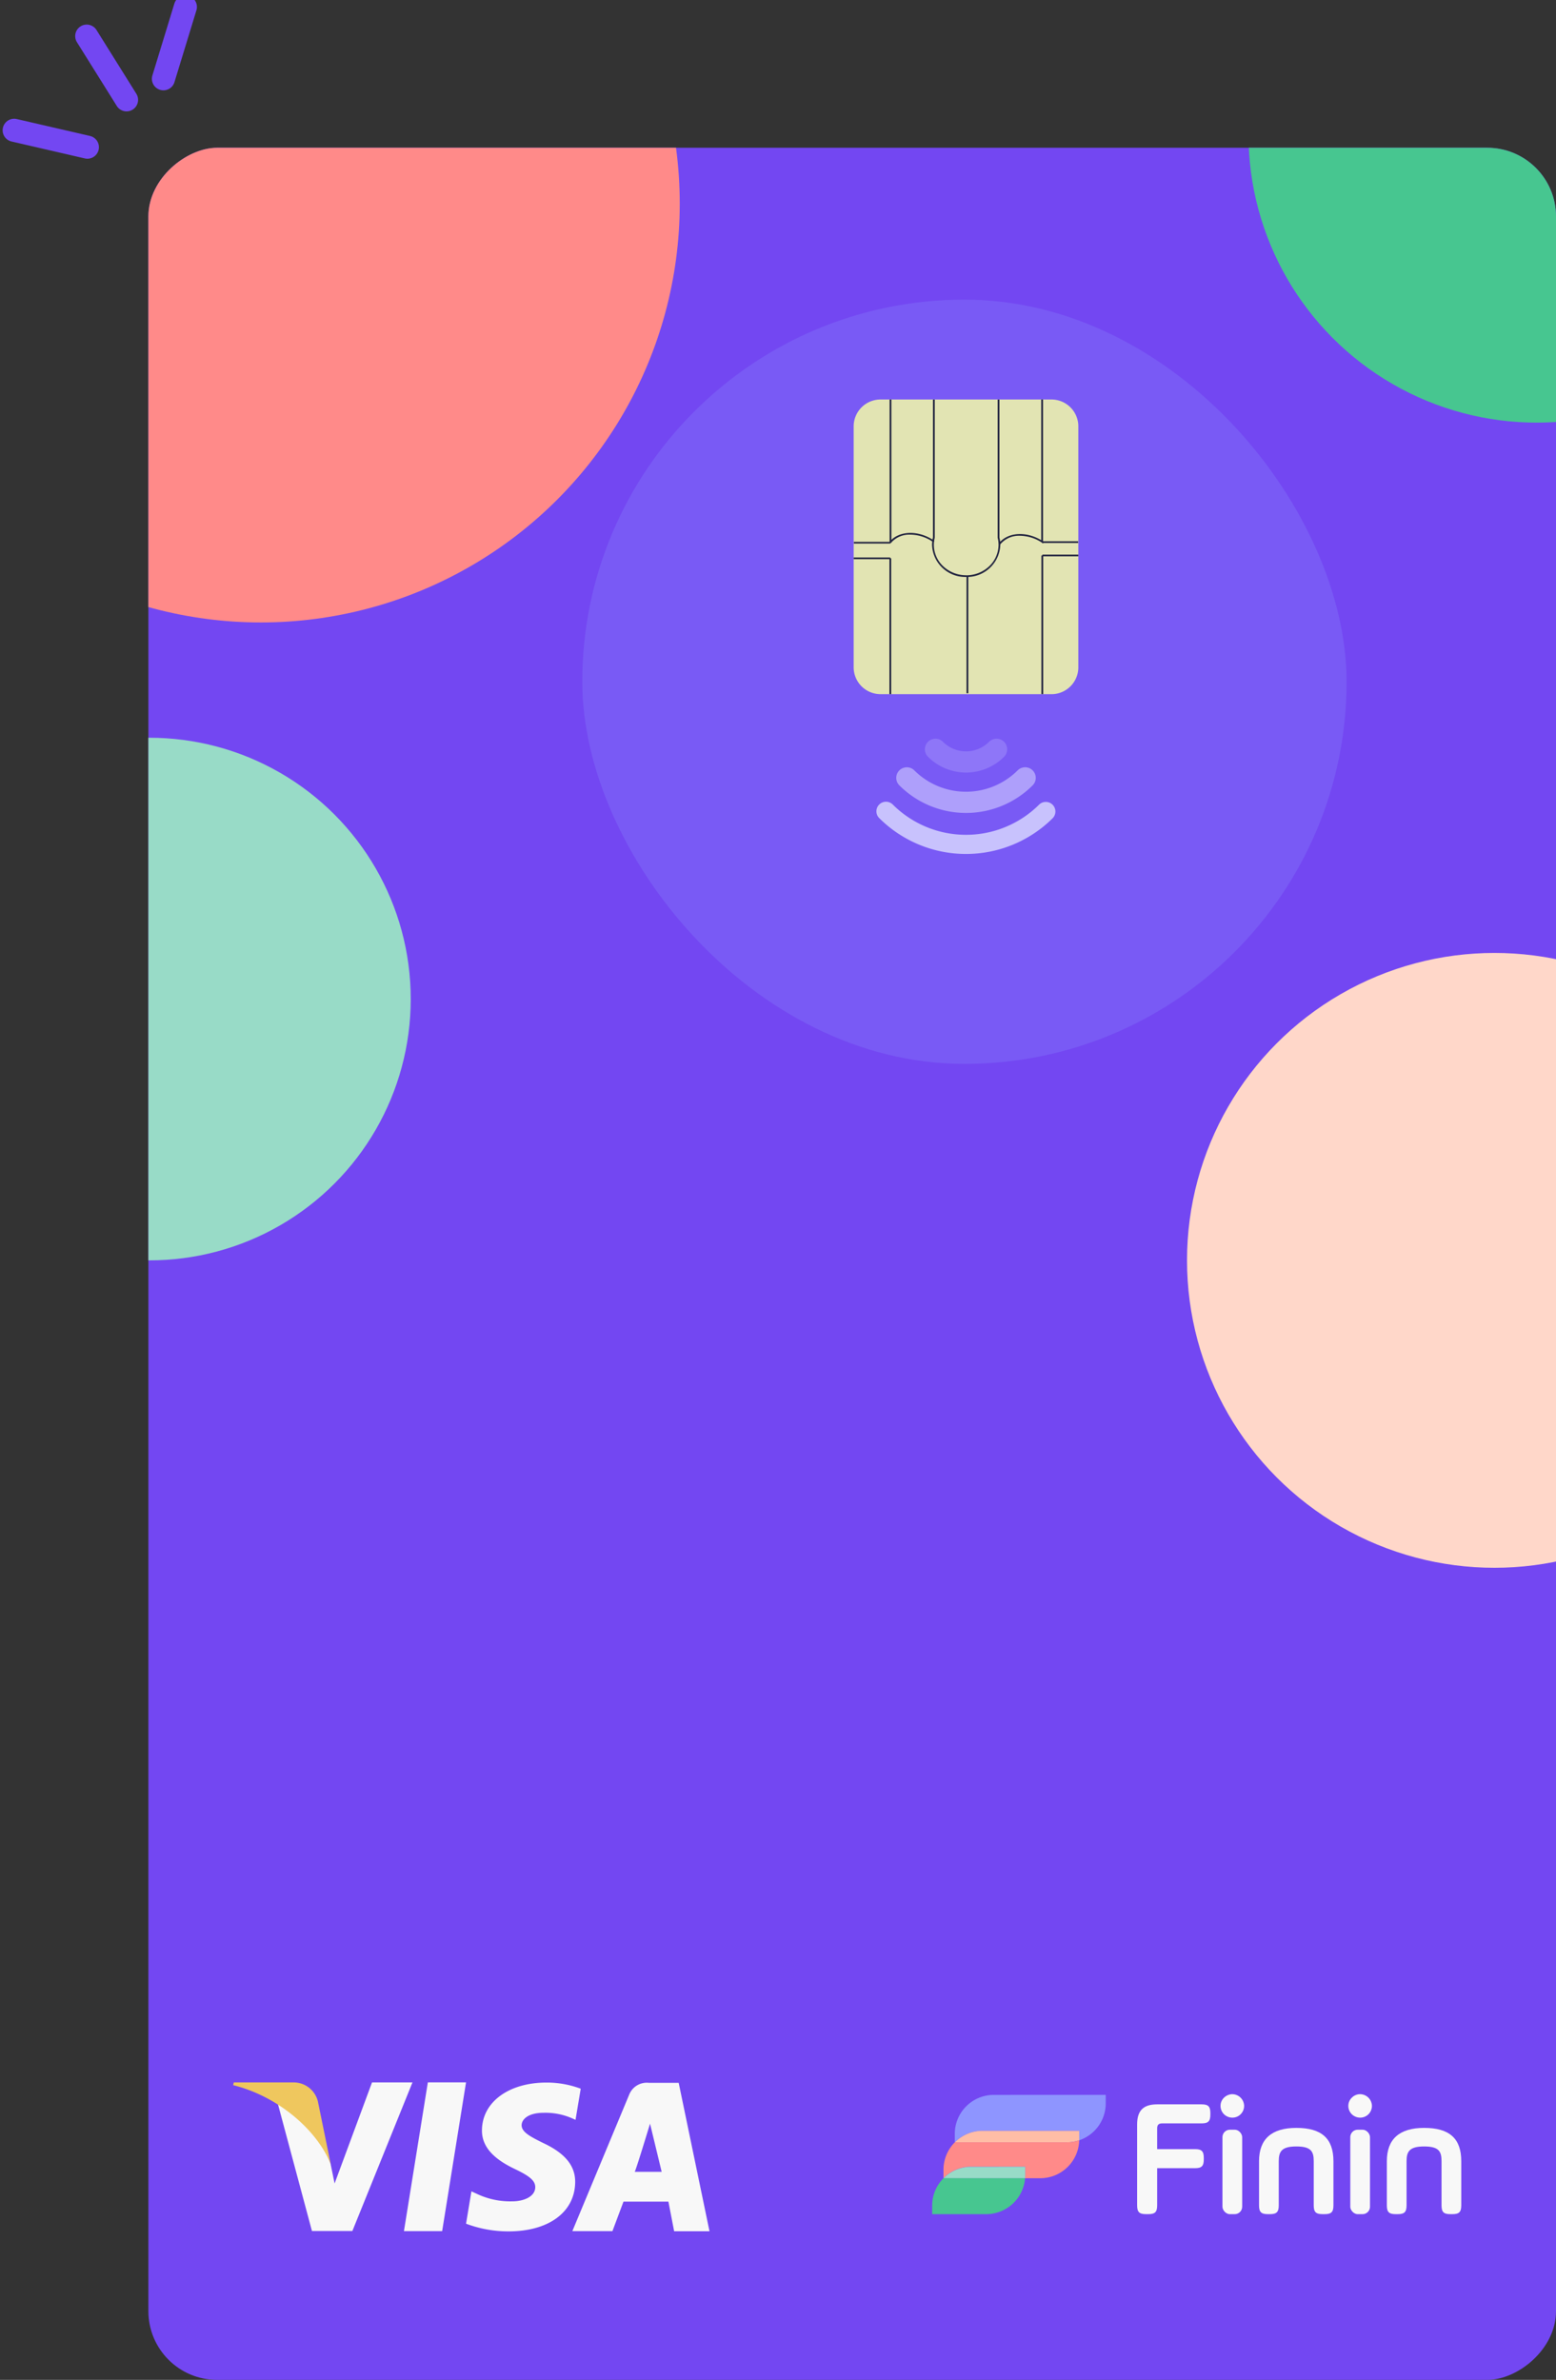 <svg xmlns="http://www.w3.org/2000/svg" width="202.451" height="309.653" viewBox="0 0 202.451 309.653">
    <rect x="0" y="0" width="202.451" height="309.653" fill="#333333" stroke="none"/>
    <defs>
        <style>
            .cls-1{fill:#7347f2}.cls-17,.cls-2{fill:none}.cls-3,.cls-4,.cls-5{fill:#fff}.cls-3{opacity:.5}.cls-4{opacity:.2}.cls-5{opacity:.75}.cls-6{fill-rule:evenodd;fill:url(#linear-gradient)}.cls-7,.cls-9{fill:#8e95ff}.cls-7{opacity:.25}.cls-8{fill:#f8f8f8}.cls-10{fill:#ffbda6}.cls-11{fill:#ff8a89}.cls-12{fill:#98dbc7}.cls-13{fill:#47c690}.cls-14{clip-path:url(#clip-path)}.cls-15{fill:#ffd7c9}.cls-16{fill:#efc75e}.cls-17{stroke:#7347f2;stroke-linecap:round;stroke-width:3px}
        </style>
        <linearGradient id="linear-gradient" x1="71.985" x2="73.07" y1="-10.227" y2="-11.055" gradientUnits="objectBoundingBox">
            <stop offset="0" stop-color="#ff9"/>
            <stop offset="1" stop-color="#a19660"/>
        </linearGradient>
        <clipPath id="clip-path">
            <rect id="Rectangle_2158" width="290.426" height="183.145" class="cls-1" data-name="Rectangle 2158" rx="8.945" transform="rotate(90 322.386 645.623)"/>
        </clipPath>
    </defs>
    <g id="Group_1625" data-name="Group 1625" transform="translate(-779.558 -351.01)">
        <g id="Group_1557" data-name="Group 1557">
            <g id="Group_1554" data-name="Group 1554" transform="translate(14 47)">
                <rect id="Rectangle_53" width="290.426" height="183.145" class="cls-1" data-name="Rectangle 53" rx="8.945" transform="rotate(90 322.386 645.623)"/>
                <g id="Group_82" data-name="Group 82" transform="translate(786.836 563.723)">
                    <path id="Rectangle_54" d="M0 0h59.569v48.862H0z" class="cls-2" data-name="Rectangle 54"/>
                </g>
                <g id="Group_86" data-name="Group 86" transform="translate(879.589 400.128)">
                    <path id="Path_141" d="M17.74 2.353A1.378 1.378 0 0 0 15.791.4 9.521 9.521 0 0 1 2.344.4 1.376 1.376 0 0 0 .4 2.353a12.269 12.269 0 0 0 17.338 0zm0 0" class="cls-3" data-name="Path 141" transform="translate(2.586 3.717)"/>
                    <path id="Path_142" d="M10.3 2.353A1.378 1.378 0 0 0 8.351.4a4.246 4.246 0 0 1-6.006 0A1.374 1.374 0 0 0 .4 2.347a7 7 0 0 0 9.9.006zm0 0" class="cls-4" data-name="Path 142" transform="translate(6.308)"/>
                    <path id="Path_143" d="M.365 2.135a15.994 15.994 0 0 0 22.582 0A1.25 1.25 0 0 0 21.18.368a13.484 13.484 0 0 1-19.052 0A1.248 1.248 0 0 0 .365 2.135zm0 0" class="cls-5" data-name="Path 143" transform="translate(0 8.193)"/>
                </g>
                <g id="Group_87" data-name="Group 87" transform="translate(876.629 355.987)">
                    <path id="Path_144" d="M3.6 38.337a3.5 3.5 0 0 1-3.6-3.4V3.4A3.5 3.5 0 0 1 3.6 0h22.03a3.5 3.5 0 0 1 3.6 3.4v31.541a3.5 3.5 0 0 1-3.6 3.4z" class="cls-6" data-name="Path 144" transform="translate(0 .004)"/>
                    <path id="Path_145" d="M0 0v18.559h.234V0z" data-name="Path 145" transform="translate(24.402)"/>
                    <path id="Path_146" d="M0 .22h4.689V0H0v.22z" data-name="Path 146" transform="translate(24.519 18.449)"/>
                    <path id="Path_147" d="M.234 18.044V0H0v18.044z" data-name="Path 147" transform="translate(24.427 20.297)"/>
                    <path id="Path_148" d="M0 .22h4.689V0H0v.22z" data-name="Path 148" transform="translate(24.544 20.186)"/>
                    <path id="Path_149" d="M0 0v18.632h.234V0z" data-name="Path 149" transform="translate(4.675 .003)"/>
                    <path id="Path_150" d="M4.766 0H0v.22h4.766V0z" data-name="Path 150" transform="translate(.026 18.526)"/>
                    <path id="Path_151" d="M.234 17.677V0H0v17.677z" data-name="Path 151" transform="translate(4.65 20.666)"/>
                    <path id="Path_152" d="M4.766 0H0v.221h4.766V0z" data-name="Path 152" transform="translate(.001 20.556)"/>
                    <path id="Path_153" d="M8.883 18.888a3.983 3.983 0 0 0-.121-.953l-.228.049a3.717 3.717 0 0 1 .114.9zm-.117-.927V0h-.233v17.961zm-.233 0v.024l.114-.024zM.117 0v17.961h.234V0zm0 17.936a3.919 3.919 0 0 0-.117.952h.233a3.773 3.773 0 0 1 .115-.9l-.228-.049zm.228.049v-.024H.233l.115.024zm-.348.9a4.322 4.322 0 0 0 4.442 4.19v-.22A4.327 4.327 0 0 1 1.466 21.7a3.853 3.853 0 0 1-1.233-2.812zm.233 0zm4.208 4.19a4.323 4.323 0 0 0 4.442-4.19h-.231A3.852 3.852 0 0 1 7.417 21.7a4.327 4.327 0 0 1-2.976 1.162v.22zm0-.22zm4.207-3.97z" data-name="Path 153" transform="translate(10.199 .015)"/>
                    <path id="Path_154" d="M0 0v15.24h.234V0z" data-name="Path 154" transform="translate(14.68 22.983)"/>
                    <path id="Path_155" d="M.188 1.314A3.125 3.125 0 0 1 2.633.222a5.24 5.24 0 0 1 3.082.986l.14-.177C3.834-.388 1.217-.347 0 1.183l.188.132z" data-name="Path 155" transform="translate(18.91 17.511)"/>
                    <path id="Path_156" d="M.187 1.314A3.131 3.131 0 0 1 2.632.222a5.233 5.233 0 0 1 3.082.985l.14-.177C3.834-.388 1.216-.346 0 1.183l.187.13z" data-name="Path 156" transform="translate(4.652 17.364)"/>
                </g>
                <rect id="Rectangle_58" width="99.44" height="99.44" class="cls-7" data-name="Rectangle 58" rx="49.72" transform="translate(841.32 342.996)"/>
                <g id="Group_1553" data-name="Group 1553" transform="translate(886.842 576.489)">
                    <g id="Group_820" data-name="Group 820" transform="translate(26.667)">
                        <path id="Path_6" d="M2214.418 1058.029h-5.765c-1.813 0-2.622.808-2.622 2.622v10.5c0 .893.272 1.165 1.164 1.165h.279c.892 0 1.164-.272 1.164-1.165v-4.814h4.923c.865 0 1.143-.278 1.143-1.143V1065c0-.865-.277-1.143-1.143-1.143h-4.923v-2.716c0-.44.2-.635.657-.635h5.122c.865 0 1.144-.278 1.144-1.143v-.194c.001-.862-.278-1.14-1.143-1.14z" class="cls-8" data-name="Path 6" transform="translate(-2206.031 -1056.706)"/>
                        <g id="Group_1" data-name="Group 1" transform="translate(10.851)">
                            <path id="Path_7" d="M2216.767 1056.911a1.6 1.6 0 0 0-1.1.453 1.477 1.477 0 0 0-.455 1.058 1.526 1.526 0 0 0 .456 1.105 1.566 1.566 0 0 0 1.086.436 1.5 1.5 0 0 0 1.071-.438 1.527 1.527 0 0 0 .455-1.1 1.554 1.554 0 0 0-1.511-1.511z" class="cls-8" data-name="Path 7" transform="translate(-2215.21 -1056.911)"/>
                            <rect id="Rectangle_2" width="2.565" height="10.988" class="cls-8" data-name="Rectangle 2" rx=".967" transform="translate(.252 4.624)"/>
                        </g>
                        <path id="Path_8" d="M2224.3 1060.622c-3.219 0-4.851 1.459-4.851 4.336v5.744c0 .865.277 1.143 1.144 1.143h.278c.865 0 1.143-.278 1.143-1.143v-5.744c0-1.246.363-1.921 2.286-1.921s2.265.647 2.265 1.921v5.744c0 .865.278 1.143 1.144 1.143h.278c.867 0 1.143-.278 1.143-1.143v-5.744c-.003-2.958-1.537-4.336-4.83-4.336z" class="cls-8" data-name="Path 8" transform="translate(-2203.587 -1056.234)"/>
                        <g id="Group_2" data-name="Group 2" transform="translate(27.483)">
                            <path id="Path_9" d="M2230.836 1056.911h-.017a1.53 1.53 0 0 0-1.086.453 1.477 1.477 0 0 0-.456 1.058 1.528 1.528 0 0 0 .457 1.105 1.565 1.565 0 0 0 1.086.436 1.506 1.506 0 0 0 1.071-.438 1.532 1.532 0 0 0 .455-1.1 1.555 1.555 0 0 0-1.511-1.511z" class="cls-8" data-name="Path 9" transform="translate(-2229.278 -1056.911)"/>
                            <rect id="Rectangle_3" width="2.565" height="10.988" class="cls-8" data-name="Rectangle 3" rx=".967" transform="translate(.252 4.624)"/>
                        </g>
                        <path id="Path_10" d="M2238.368 1060.622c-3.218 0-4.851 1.459-4.851 4.336v5.744c0 .865.278 1.143 1.143 1.143h.279c.864 0 1.142-.278 1.142-1.143v-5.744c0-1.246.365-1.921 2.287-1.921s2.264.647 2.264 1.921v5.744c0 .865.278 1.143 1.143 1.143h.28c.864 0 1.143-.278 1.143-1.143v-5.744c.002-2.958-1.535-4.336-4.83-4.336z" class="cls-8" data-name="Path 10" transform="translate(-2201.025 -1056.234)"/>
                    </g>
                    <g id="Group_934" data-name="Group 934" transform="translate(0 .092)">
                        <g id="Group_916" data-name="Group 916">
                            <path id="Path_1" d="M2204.439 1057.039v1.1a5.074 5.074 0 0 1-3.452 4.808v-1.233H2188.4a5.058 5.058 0 0 0-3.6 1.5v-1.1a5.073 5.073 0 0 1 5.073-5.074z" class="cls-9" data-name="Path 1" transform="translate(-2181.856 -1057.039)"/>
                            <path id="Path_2" d="M2200.989 1060.978v1.233a5.05 5.05 0 0 1-1.621.265h-14.557a5.055 5.055 0 0 1 3.6-1.5z" class="cls-10" data-name="Path 2" transform="translate(-2181.855 -1056.304)"/>
                            <path id="Path_3" d="M2201.222 1062.015a5.071 5.071 0 0 1-5.071 4.94h-1.973c.012-.13.017-.264.017-.4v-1.1h-7.033a5.058 5.058 0 0 0-3.6 1.5v-1.1a5.053 5.053 0 0 1 1.478-3.578h14.56a5.059 5.059 0 0 0 1.622-.262z" class="cls-11" data-name="Path 3" transform="translate(-2182.09 -1056.11)"/>
                            <path id="Path_4" d="M2194.19 1064.917v1.1c0 .134 0 .267-.016.4h-10.611a5.058 5.058 0 0 1 3.6-1.495z" class="cls-12" data-name="Path 4" transform="translate(-2182.087 -1055.568)"/>
                            <path id="Path_5" d="M2194.41 1066.177a5.071 5.071 0 0 1-5.056 4.675h-7.032v-1.1a5.053 5.053 0 0 1 1.476-3.578z" class="cls-13" data-name="Path 5" transform="translate(-2182.322 -1055.333)"/>
                        </g>
                    </g>
                </g>
                <g id="Mask_Group_99" class="cls-14" data-name="Mask Group 99">
                    <circle id="Ellipse_120" cx="34" cy="34" r="34" class="cls-12" data-name="Ellipse 120" transform="translate(751 400)"/>
                    <circle id="Ellipse_121" cx="37.5" cy="37.5" r="37.5" class="cls-13" data-name="Ellipse 121" transform="translate(928 284)"/>
                    <circle id="Ellipse_122" cx="40" cy="40" r="40" class="cls-15" data-name="Ellipse 122" transform="translate(920 428)"/>
                    <circle id="Ellipse_123" cx="54.5" cy="54.5" r="54.5" class="cls-11" data-name="Ellipse 123" transform="translate(745 276)"/>
                </g>
            </g>
            <g id="visa" transform="translate(809.896 521.726)">
                <g id="Group_1556" data-name="Group 1556" transform="translate(5.791 100.23)">
                    <g id="Group_1555" data-name="Group 1555">
                        <path id="Path_1074" d="M46.8 100.23l-3.11 19.355h4.971l3.108-19.355zm15 7.884c-1.737-.858-2.8-1.437-2.8-2.314.021-.8.9-1.615 2.864-1.615a8.651 8.651 0 0 1 3.7.717l.451.2.676-4.049a12.547 12.547 0 0 0-4.462-.8c-4.909 0-8.366 2.552-8.388 6.2-.041 2.694 2.475 4.189 4.357 5.086 1.923.92 2.578 1.516 2.578 2.334-.021 1.255-1.555 1.834-2.986 1.834a10.11 10.11 0 0 1-4.665-1l-.655-.3-.7 4.208a15.525 15.525 0 0 0 5.545 1c5.217 0 8.612-2.514 8.655-6.4.02-2.13-1.306-3.765-4.17-5.101zm17.637-7.824h-3.849a2.463 2.463 0 0 0-2.6 1.557L65.6 119.585h5.217l1.437-3.84H78.1l.746 3.856h4.6zm-5.728 11.579c.1.01 2-6.269 2-6.269l1.514 6.269zM39.538 100.23l-4.871 13.15-.531-2.593a14.45 14.45 0 0 0-6.875-7.859l4.46 16.637h5.26l7.819-19.333h-5.26z" class="cls-8" data-name="Path 1074" transform="translate(-27.262 -100.23)"/>
                    </g>
                </g>
                <path id="Path_1075" d="M11.027 102.74a3.248 3.248 0 0 0-3.234-2.492H.079l-.079.358c6.017 1.483 11.068 6.048 12.706 10.341z" class="cls-16" data-name="Path 1075" transform="translate(0 -.014)"/>
            </g>
        </g>
        <g id="Group_1559" data-name="Group 1559" transform="rotate(-19 897.989 378.046)">
            <path id="Path_1076" d="M-8894.05-2413.187v9.78" class="cls-17" data-name="Path 1076" transform="rotate(36 -8248.352 13898.995)"/>
            <path id="Path_1077" d="M-8894.05-2413.187v9.78" class="cls-17" data-name="Path 1077" transform="rotate(-13 7958.343 -43604.704)"/>
            <path id="Path_1078" d="M-8894.05-2413.187v9.78" class="cls-17" data-name="Path 1078" transform="rotate(-58 -1576.589 -9777.495)"/>
        </g>
    </g>
</svg>
